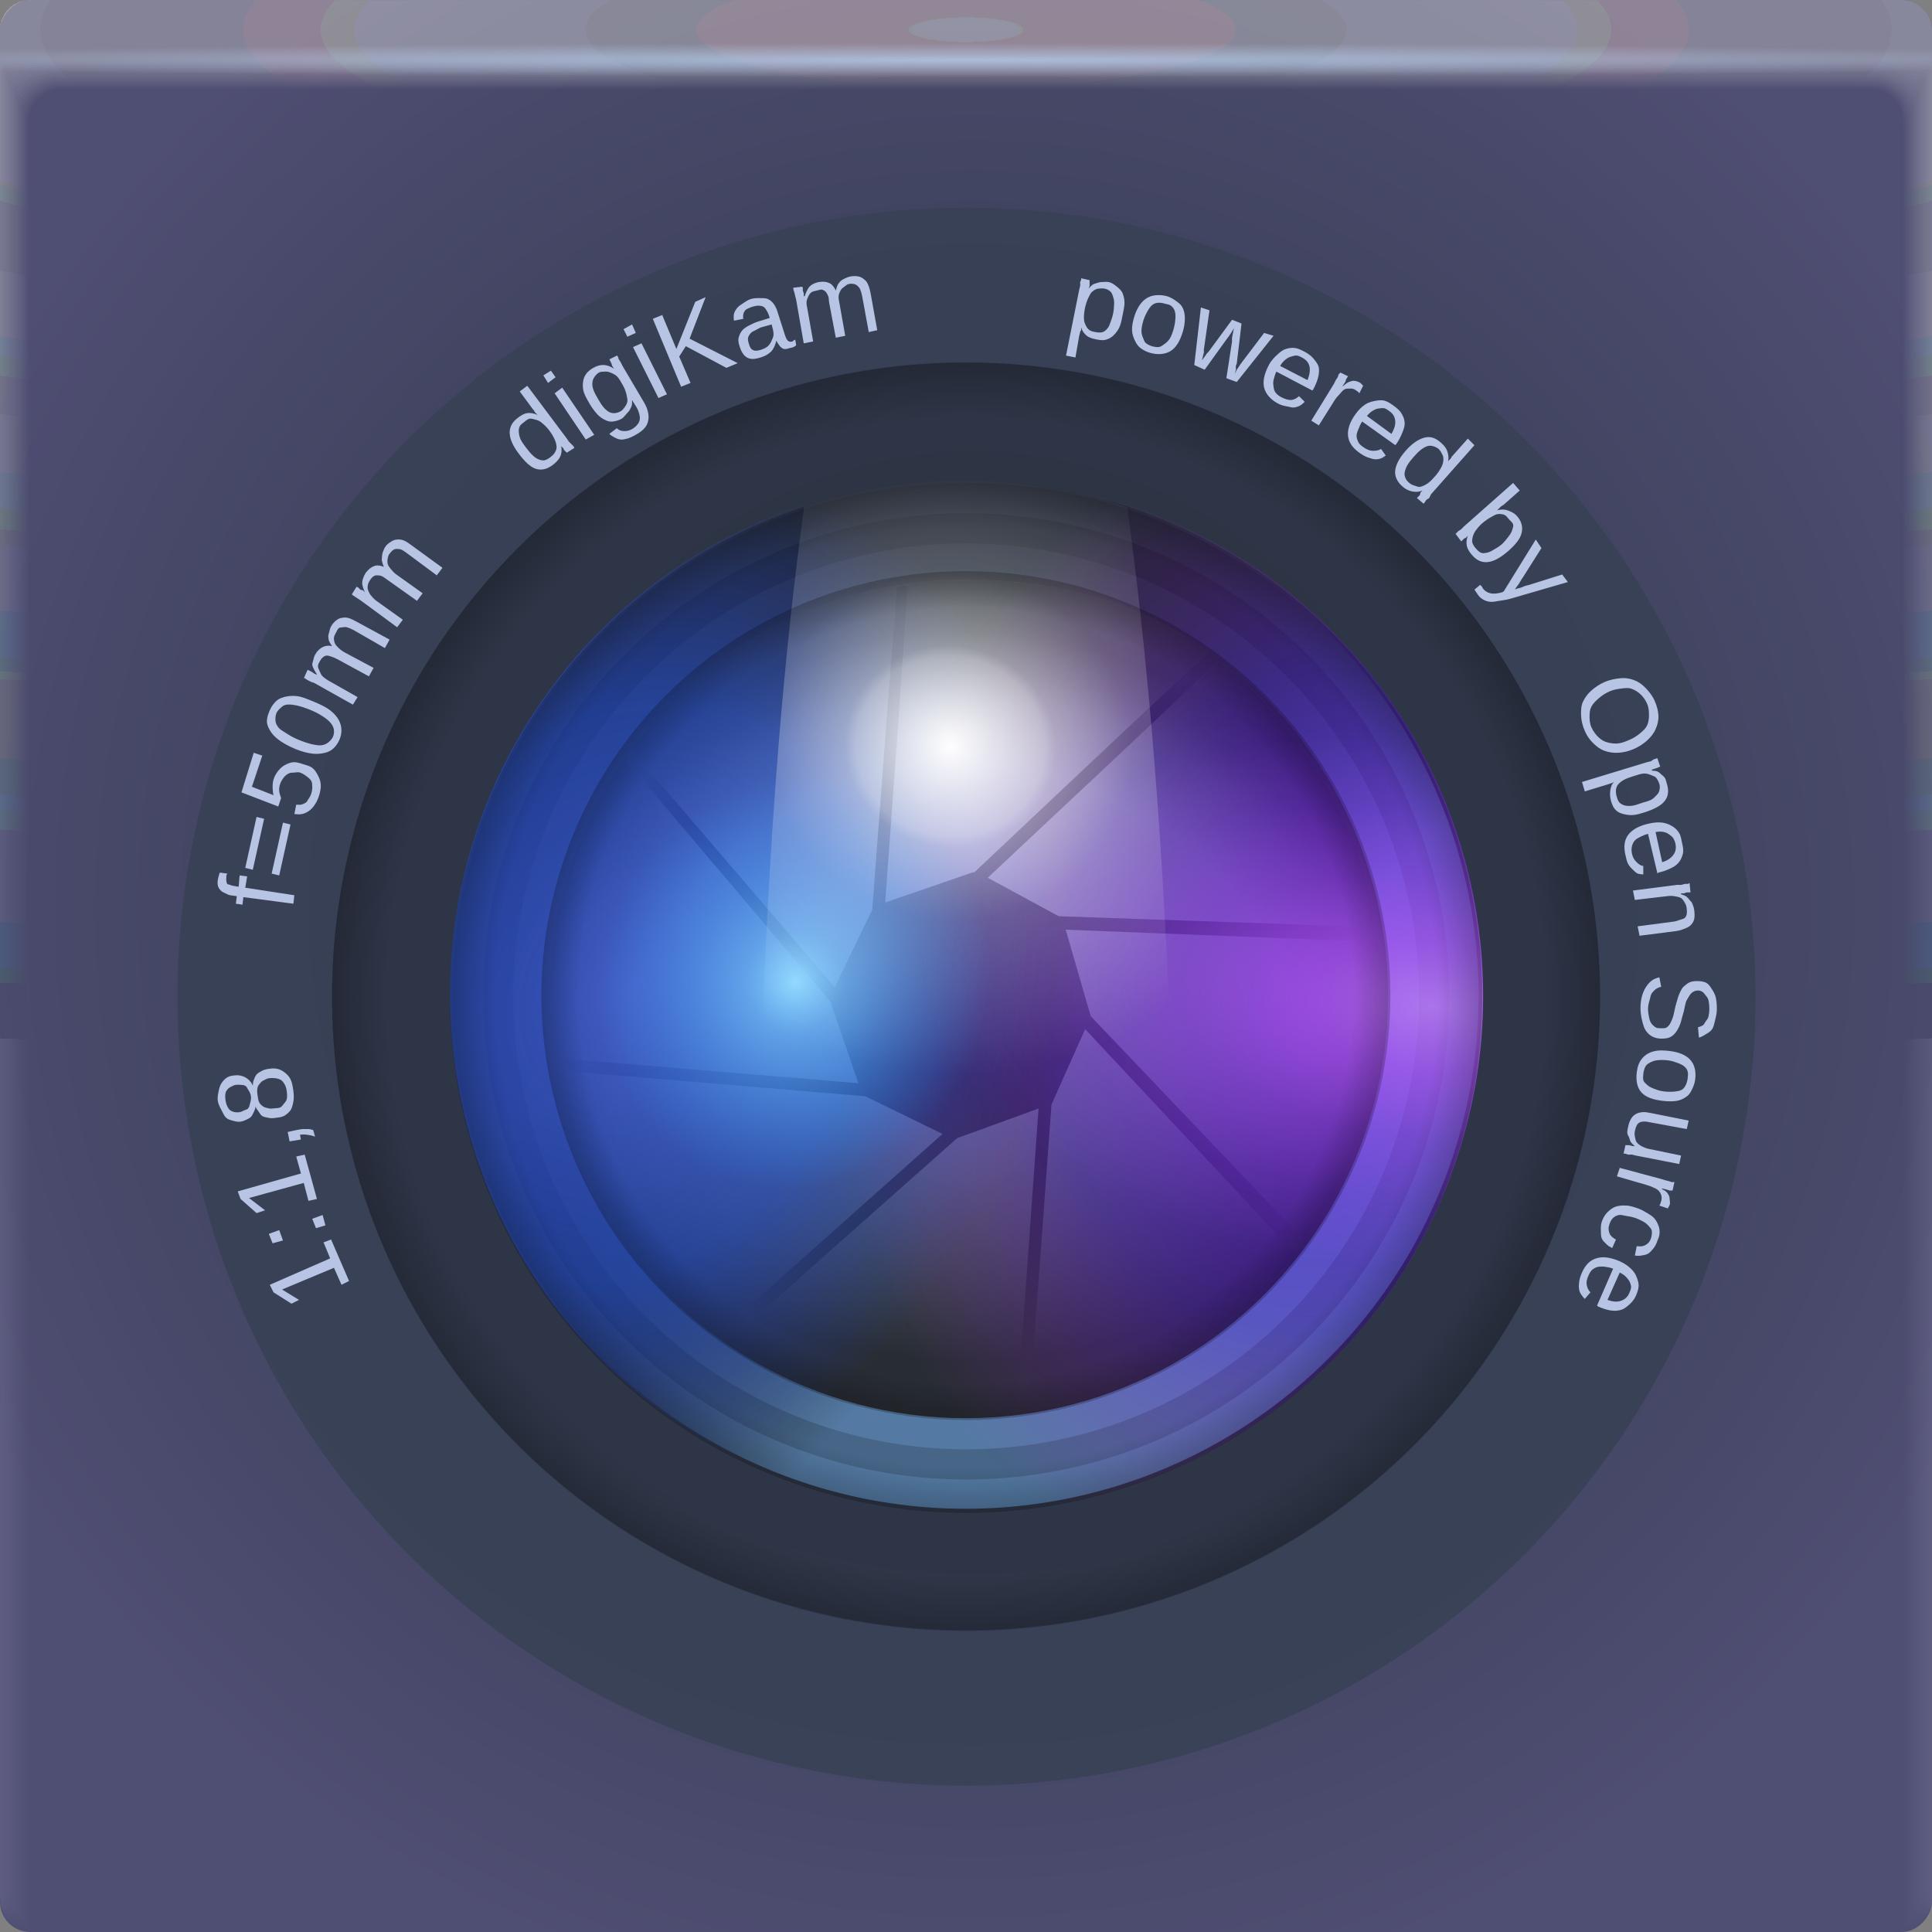 <?xml version="1.0" encoding="UTF-8"?>
<!-- Created with Inkscape (http://www.inkscape.org/) -->
<svg width="64" height="64" version="1.1" xmlns="http://www.w3.org/2000/svg" xmlns:cc="http://creativecommons.org/ns#" xmlns:dc="http://purl.org/dc/elements/1.1/" xmlns:rdf="http://www.w3.org/1999/02/22-rdf-syntax-ns#" xmlns:xlink="http://www.w3.org/1999/xlink">
	<rect width="100%" height="100%" fill="#808080" stroke="none"/>
	<defs>
		<linearGradient id="k" x1="24.556" x2="38.875" y1="29.125" y2="43.444" gradientUnits="userSpaceOnUse">
			<stop stop-color="#000000" stop-opacity=".136" offset="0"/>
			<stop stop-color="#547aa3" offset="1"/>
		</linearGradient>
		<radialGradient id="c" cx="365.48" cy="314.61" r="152.1" gradientTransform="matrix(.112 0 0 .112 -8.85 -6.164)" gradientUnits="userSpaceOnUse">
			<stop stop-color="#96a1ad" offset="0"/>
			<stop stop-color="#576370" offset=".58"/>
			<stop stop-color="#292e35" offset="1"/>
		</radialGradient>
		<radialGradient id="h" cx="365.48" cy="403.61" r="152.1" gradientTransform="matrix(.105 0 0 .105 -6.447 -4.458)" gradientUnits="userSpaceOnUse">
			<stop stop-color="#000000" stop-opacity="0" offset="0"/>
			<stop stop-color="#000000" stop-opacity=".028" offset=".725"/>
			<stop stop-color="#000000" stop-opacity=".247" offset=".863"/>
			<stop stop-color="#000000" stop-opacity=".403" offset=".931"/>
			<stop stop-color="#000000" stop-opacity=".507" offset="1"/>
		</radialGradient>
		<radialGradient id="g" cx="44.85" cy="53.138" r="24" gradientTransform="matrix(.889 -.729 .587 .716 -25.498 40.267)" gradientUnits="userSpaceOnUse">
			<stop stop-color="#720bff" stop-opacity=".608" offset="0"/>
			<stop stop-color="#610cff" stop-opacity=".321" offset=".559"/>
			<stop stop-color="#da20ff" stop-opacity="0" offset="1"/>
		</radialGradient>
		<radialGradient id="f" cx="58.122" cy="66.194" r="24" gradientTransform="matrix(.365 -.365 .698 .698 -18.065 24.177)" gradientUnits="userSpaceOnUse">
			<stop stop-color="#d994ff" stop-opacity=".642" offset="0"/>
			<stop stop-color="#cf71ff" stop-opacity=".493" offset=".25"/>
			<stop stop-color="#d273ff" stop-opacity=".244" offset=".5"/>
			<stop stop-color="#d575ff" stop-opacity=".089" offset=".75"/>
			<stop stop-color="#d977ff" stop-opacity="0" offset="1"/>
		</radialGradient>
		<radialGradient id="e" cx="27.632" cy="20.911" r="24" gradientTransform="matrix(1.024 0 0 .803 -.652 3.373)" gradientUnits="userSpaceOnUse">
			<stop stop-color="#4668ff" stop-opacity=".663" offset="0"/>
			<stop stop-color="#2259ff" stop-opacity=".465" offset=".559"/>
			<stop stop-color="#2247ff" stop-opacity="0" offset="1"/>
		</radialGradient>
		<radialGradient id="d" cx="36.395" cy="41.624" r="24" gradientTransform="matrix(.402 0 0 .378 16.143 11.596)" gradientUnits="userSpaceOnUse">
			<stop stop-color="#8ad7ff" offset="0"/>
			<stop stop-color="#72c7ff" stop-opacity=".63" offset=".25"/>
			<stop stop-color="#5bb8ff" stop-opacity=".412" offset=".5"/>
			<stop stop-color="#2c9aff" stop-opacity="0" offset="1"/>
		</radialGradient>
		<radialGradient id="a" cx="33" cy="35" r="24" gradientUnits="userSpaceOnUse">
			<stop stop-color="#000000" stop-opacity="0" offset="0"/>
			<stop stop-color="#000000" stop-opacity="0" offset=".913"/>
			<stop stop-color="#000000" stop-opacity=".223" offset="1"/>
		</radialGradient>
		<radialGradient id="i" cx="29.335" cy="28.666" r="10.172" gradientTransform="matrix(.34 -.196 .187 .324 55.847 28.537)" gradientUnits="userSpaceOnUse">
			<stop stop-color="#ffffff" stop-opacity=".994" offset="0"/>
			<stop stop-color="#ffffff" stop-opacity=".581" offset=".275"/>
			<stop stop-color="#ffffff" stop-opacity=".463" offset=".308"/>
			<stop stop-color="#ffffff" stop-opacity=".217" offset=".533"/>
			<stop stop-color="#ffffff" stop-opacity="0" offset="1"/>
		</radialGradient>
		<radialGradient id="b-05" cx="31.744" cy="30.855" r="32" gradientTransform="matrix(1.155 0 0 1.155 277.45 965.74)" gradientUnits="userSpaceOnUse">
			<stop stop-color="#2a3441" offset="0"/>
			<stop stop-color="#4f4e73" offset="1"/>
		</radialGradient>
		<radialGradient id="radialGradient2160632-5-6" cx="35.574" cy="1.019" r="32" gradientTransform="matrix(0,1.125,-5.175,0,37.271,-39.029)" gradientUnits="userSpaceOnUse" xlink:href="#a-40"/>
		<linearGradient id="a-40">
			<stop stop-color="#e4d7d7" stop-opacity=".04" offset="0"/>
			<stop stop-color="#8ec1b4" stop-opacity=".004" offset="1"/>
		</linearGradient>
		<radialGradient id="radialGradient2160634-2-4" cx="35.574" cy="1.036" r="32" gradientTransform="matrix(0,1.125,-5.175,0,37.363,-39.029)" gradientUnits="userSpaceOnUse" xlink:href="#a-40"/>
		<radialGradient id="radialGradient2160636-1-6" cx="35.574" cy="1.055" r="32" gradientTransform="matrix(0,1.125,-5.175,0,37.458,-39.029)" gradientUnits="userSpaceOnUse" xlink:href="#a-40"/>
		<radialGradient id="radialGradient2160638-7-2" cx="35.574" cy="1.071" r="32" gradientTransform="matrix(0,1.125,-5.175,0,37.544,-39.029)" gradientUnits="userSpaceOnUse" xlink:href="#a-40"/>
		<radialGradient id="radialGradient2160640-8-6" cx="35.574" cy="1.091" r="32" gradientTransform="matrix(0,1.125,-5.175,0,37.648,-39.029)" gradientUnits="userSpaceOnUse" xlink:href="#a-40"/>
		<radialGradient id="radialGradient2160642-5-7" cx="35.574" cy="1.113" r="32" gradientTransform="matrix(0,1.125,-5.175,0,37.758,-39.029)" gradientUnits="userSpaceOnUse" xlink:href="#a-40"/>
		<radialGradient id="radialGradient2160644-7-5" cx="35.574" cy="1.135" r="32" gradientTransform="matrix(0,1.125,-5.175,0,37.875,-39.029)" gradientUnits="userSpaceOnUse" xlink:href="#a-40"/>
		<radialGradient id="radialGradient2160646-4-6" cx="35.574" cy="1.159" r="32" gradientTransform="matrix(0,1.125,-5.175,0,38,-39.029)" gradientUnits="userSpaceOnUse" xlink:href="#a-40"/>
		<radialGradient id="radialGradient2160648-1-9" cx="35.574" cy="1.18" r="32" gradientTransform="matrix(0,1.125,-5.175,0,38.107,-39.029)" gradientUnits="userSpaceOnUse" xlink:href="#a-40"/>
		<radialGradient id="radialGradient2160650-8-8" cx="35.574" cy="1.208" r="32" gradientTransform="matrix(0,1.125,-5.175,0,38.252,-39.029)" gradientUnits="userSpaceOnUse" xlink:href="#a-40"/>
		<radialGradient id="radialGradient2160652-5-7" cx="35.574" cy="1.239" r="32" gradientTransform="matrix(0,1.125,-5.175,0,38.411,-39.029)" gradientUnits="userSpaceOnUse" xlink:href="#a-40"/>
		<radialGradient id="radialGradient2160654-9-2" cx="35.574" cy="1.273" r="32" gradientTransform="matrix(0,1.125,-5.175,0,38.587,-39.029)" gradientUnits="userSpaceOnUse" xlink:href="#a-40"/>
		<radialGradient id="radialGradient2160656-7-8" cx="35.574" cy="1.304" r="32" gradientTransform="matrix(0,1.125,-5.175,0,38.75,-39.029)" gradientUnits="userSpaceOnUse" xlink:href="#a-40"/>
		<radialGradient id="radialGradient2160658-5-2" cx="35.574" cy="1.346" r="32" gradientTransform="matrix(0,1.125,-5.175,0,38.966,-39.029)" gradientUnits="userSpaceOnUse" xlink:href="#a-40"/>
		<radialGradient id="radialGradient2160660-3-9" cx="35.574" cy="1.393" r="32" gradientTransform="matrix(0,1.125,-5.175,0,39.208,-39.029)" gradientUnits="userSpaceOnUse" xlink:href="#a-40"/>
		<radialGradient id="radialGradient2160662-8-9" cx="35.574" cy="1.439" r="32" gradientTransform="matrix(0,1.125,-5.175,0,39.446,-39.029)" gradientUnits="userSpaceOnUse" xlink:href="#a-40"/>
		<radialGradient id="radialGradient2160664-8-6" cx="36.463" cy="1.498" r="32" gradientTransform="matrix(0 .018 -1.276 0 33.91 1.341)" gradientUnits="userSpaceOnUse">
			<stop stop-color="#badcff" stop-opacity=".635" offset="0"/>
			<stop stop-color="#c0d6f6" stop-opacity="0" offset="1"/>
		</radialGradient>
	</defs>
	<g transform="translate(346.38 -971.27)">
		<rect transform="scale(-1,1)" x="282.38" y="971.27" width="64" height="64" rx="1" ry="1" fill="url(#b-05)" paint-order="fill markers stroke"/>
		<g transform="translate(-346.38 971.27)">
			<path d="m1 0c-0.554 0-1 0.446-1 1v62-0.224 0.224-61h1.752c19.15 2e-3 39.445 0 60.213 0h2.035v61-0.334 0.334-62a0.998 0.998 0 0 0-1-1z" fill="url(#radialGradient2160632-5-6)"/>
			<path d="m1 0a0.998 0.998 0 0 0-1 1.006v61.98-0.197c0-0.277 4e-3 -0.184 0.01 0.246 0.012 0.016 0.03-0.297 0.052-0.897v-60c0.072-9e-3 0.133-0.013 0.185-0.013 0.29-0.016 0.357-0.032 0.774-0.044 0.246-0.011 0.496-0.019 0.747-0.019 19.183 2e-3 39.392 0 60.2 0 0.346 0 0.689 0.012 1.023 0.03 0.268 0.01 0.389 0.02 0.52 0.033 0.106 0 0.22 0.01 0.427 0.028v59.744c0.027 0.754 0.05 1.148 0.059 1.123l3e-3 -0.334v0.286-61.762c0-0.143 0-0.22-2e-3 -0.224a0.996 0.996 0 0 0-1.012-0.986h-61.986" fill="url(#radialGradient2160634-2-4)"/>
			<path d="m1 0a0.998 0.998 0 0 0-1 1.006v61.966-0.169c0-0.245 8e-3 -0.145 0.021 0.266 0.022 0.034 0.06-0.247 0.104-0.807v-59.988a0.744 0.744 0 0 1 0.173-0.025c0.27-0.031 0.341-0.064 0.743-0.088 0.242-0.022 0.492-0.037 0.742-0.037 19.217 2e-3 39.34 0 60.187 0 0.347 0 0.69 0.024 1.013 0.06 0.256 0.02 0.372 0.042 0.494 0.065 0.1 0 0.206 0.02 0.398 0.057v59.731c0.055 0.703 0.102 1.052 0.119 1.003 4e-3 -0.154 6e-3 -0.265 6e-3 -0.333v0.237-61.748c0-0.139 0-0.215-3e-3 -0.224a0.994 0.994 0 0 0-0.807-0.952 1.025 1.025 0 0 0-0.217-0.02h-61.973" fill="url(#radialGradient2160636-1-6)"/>
			<path d="m1 0a0.998 0.998 0 0 0-1 1.005v61.953-0.14c0-0.213 0.012-0.107 0.031 0.287 0.034 0.05 0.091-0.198 0.156-0.718v-59.974a0.45 0.45 0 0 1 0.16-0.037c0.252-0.048 0.327-0.097 0.715-0.132 0.238-0.034 0.487-0.056 0.737-0.056 19.25 2e-3 39.286 0 60.173 0 0.348 0 0.688 0.036 1.001 0.09 0.244 0.029 0.356 0.062 0.47 0.098 0.091 0 0.19 0.03 0.37 0.085v59.718c0.082 0.653 0.151 0.957 0.176 0.884 7e-3 -0.152 0.01-0.262 0.01-0.333v0.188-61.734c0-0.135 0-0.21-4e-3 -0.224a0.992 0.992 0 0 0-0.819-0.94 1.041 1.041 0 0 0-0.217-0.018h-61.96" fill="url(#radialGradient2160638-7-2)"/>
			<path d="m1 0a0.998 0.998 0 0 0-1 1.005v61.939-0.113c0-0.18 0.015-0.068 0.042 0.308 0.045 0.067 0.121-0.149 0.208-0.629v-59.96a0.312 0.312 0 0 1 0.148-0.05c0.232-0.063 0.311-0.128 0.684-0.176 0.234-0.044 0.483-0.074 0.732-0.074 19.284 2e-3 39.234 0 60.16 0 0.35 0 0.689 0.048 0.991 0.12 0.232 0.039 0.34 0.083 0.444 0.13 0.085 0 0.176 0.04 0.341 0.114v59.704c0.11 0.603 0.203 0.862 0.236 0.764 0.01-0.148 0.014-0.259 0.014-0.333v0.14-61.721c0-0.13-2e-3 -0.206-6e-3 -0.224a0.991 0.991 0 0 0-0.83-0.927 1.066 1.066 0 0 0-0.22-0.017h-61.944" fill="url(#radialGradient2160640-8-6)"/>
			<path d="m1 0a0.998 0.998 0 0 0-1 1.004v61.926-0.084c0-0.148 0.02-0.029 0.052 0.328 0.056 0.084 0.152-0.099 0.26-0.539v-59.949c0.053-0.04 0.097-0.061 0.136-0.061 0.212-0.08 0.297-0.16 0.655-0.22 0.23-0.056 0.477-0.093 0.727-0.093 19.317 2e-3 39.18 0 60.147 0 0.35 0 0.688 0.06 0.98 0.151 0.22 0.047 0.322 0.102 0.418 0.162 0.078 0 0.162 0.049 0.313 0.142v59.69c0.137 0.553 0.253 0.767 0.295 0.645a4.73 4.73 0 0 0 0.017-0.332v0.09-61.705c0-0.126-2e-3 -0.202-7e-3 -0.224a0.99 0.99 0 0 0-0.843-0.914 1.099 1.099 0 0 0-0.218-0.017h-61.932" fill="url(#radialGradient2160642-5-7)"/>
			<path d="m1 0a0.998 0.998 0 0 0-1 1.004v61.912-0.056c0-0.117 0.023 0.01 0.063 0.349 0.067 0.1 0.182-0.05 0.312-0.45v-59.935c0.048-0.049 0.088-0.074 0.123-0.074 0.193-0.095 0.282-0.192 0.626-0.264 0.225-0.067 0.472-0.11 0.721-0.11h60.133c0.352 0 0.688 0.071 0.97 0.18a0.944 0.944 0 0 1 0.393 0.194c0.07 0 0.147 0.059 0.284 0.17v59.68c0.164 0.502 0.304 0.671 0.354 0.524 0.014-0.14 0.02-0.25 0.02-0.331v0.042-61.695c0-0.121-2e-3 -0.197-9e-3 -0.224a0.99 0.99 0 0 0-0.854-0.902 1.142 1.142 0 0 0-0.218-0.014h-61.918" fill="url(#radialGradient2160644-7-5)"/>
			<path d="m1 0a0.998 0.998 0 0 0-1 1.004v61.898-0.029c0-0.084 0.027 0.049 0.073 0.37 0.079 0.117 0.212 0 0.365-0.36v-59.923c0.043-0.057 0.079-0.086 0.11-0.086 0.174-0.112 0.267-0.225 0.596-0.309a2.19 2.19 0 0 1 0.717-0.129c19.385 2e-3 39.075 0 60.12 0 0.353 0 0.687 0.084 0.958 0.211 0.196 0.066 0.29 0.144 0.368 0.227 0.063 0 0.132 0.068 0.256 0.199v59.665c0.192 0.452 0.354 0.576 0.413 0.404a3.11 3.11 0 0 0 0.024-0.33v-61.687c0-0.117-4e-3 -0.193-0.01-0.224a0.99 0.99 0 0 0-0.868-0.89 1.198 1.198 0 0 0-0.217-0.011h-61.905" fill="url(#radialGradient2160646-4-6)"/>
			<path d="m1 0a0.998 0.998 0 0 0-1 1.003v61.885c0-0.052 0.03 0.087 0.084 0.39 0.09 0.135 0.242 0.05 0.416-0.27v-59.911c0.038-0.063 0.07-0.097 0.099-0.097 0.154-0.127 0.251-0.257 0.566-0.352 0.217-0.089 0.463-0.148 0.711-0.148 19.418 2e-3 39.022 0 60.107 0 0.355 0 0.687 0.096 0.947 0.242a0.723 0.723 0 0 1 0.343 0.258c0.056 0 0.118 0.079 0.227 0.227v59.651c0.22 0.402 0.406 0.482 0.473 0.285 0.018-0.132 0.027-0.243 0.027-0.33v-61.721c0-0.113-4e-3 -0.188-0.012-0.224a0.99 0.99 0 0 0-0.879-0.877 1.273 1.273 0 0 0-0.218-0.011h-61.89" fill="url(#radialGradient2160648-1-9)"/>
			<path d="m1 0a0.998 0.998 0 0 0-1 1.003v61.899c0-0.02 0.035 0.126 0.094 0.41 0.101 0.152 0.273 0.1 0.468-0.18v-59.897c0.034-0.073 0.062-0.11 0.087-0.11 0.135-0.143 0.236-0.29 0.536-0.397 0.213-0.1 0.459-0.166 0.707-0.166 19.452 2e-3 38.969 0 60.093 0 0.356 0 0.687 0.108 0.936 0.272a0.678 0.678 0 0 1 0.317 0.29c0.05 0 0.103 0.089 0.2 0.256v59.64c0.246 0.352 0.455 0.386 0.531 0.165 0.02-0.128 0.03-0.239 0.03-0.33v-61.755c0-0.108-4e-3 -0.184-0.013-0.224a0.99 0.99 0 0 0-0.891-0.864 1.376 1.376 0 0 0-0.218-0.01h-61.877" fill="url(#radialGradient2160650-8-8)"/>
			<path d="m1 0a0.998 0.998 0 0 0-1 1.002v61.913c0 0.013 0.039 0.165 0.105 0.432 0.112 0.168 0.303 0.148 0.52-0.092v-59.882c0.029-0.081 0.053-0.123 0.074-0.123 0.116-0.159 0.222-0.321 0.507-0.44 0.209-0.111 0.454-0.185 0.701-0.185 19.486 2e-3 38.916 0 60.08 0 0.357 0 0.687 0.12 0.925 0.302a0.66 0.66 0 0 1 0.292 0.323c0.043 0 0.089 0.098 0.171 0.284v59.626c0.275 0.302 0.507 0.29 0.591 0.046 0.022-0.125 0.034-0.236 0.034-0.33v-61.791c0-0.104-5e-3 -0.18-0.016-0.224a0.99 0.99 0 0 0-0.903-0.852 1.514 1.514 0 0 0-0.218-8e-3h-61.863" fill="url(#radialGradient2160652-5-7)"/>
			<path d="m1 0a0.998 0.998 0 0 0-1 1.002v61.928c0 0.045 0.042 0.203 0.115 0.453 0.123 0.184 0.333 0.197 0.572-3e-3v-59.87c0.024-0.089 0.045-0.135 0.062-0.135 0.097-0.174 0.207-0.353 0.478-0.484 0.204-0.122 0.448-0.203 0.696-0.203 19.519 2e-3 38.863 0 60.067 0a1.4 1.4 0 0 1 0.914 0.332c0.15 0.103 0.224 0.225 0.267 0.355 0.035 0 0.073 0.108 0.142 0.313v59.612c0.302 0.251 0.557 0.196 0.65-0.074a1.7 1.7 0 0 0 0.037-0.33v-61.825c0-0.1-6e-3 -0.175-0.017-0.224a0.99 0.99 0 0 0-0.915-0.84 1.712 1.712 0 0 0-0.218-7e-3h-61.85" fill="url(#radialGradient2160654-9-2)"/>
			<path d="m1 0a0.998 0.998 0 0 0-1 1.002v61.942c0 0.077 0.046 0.242 0.126 0.473 0.134 0.201 0.363 0.246 0.624 0.086v-59.856c0.02-0.097 0.035-0.147 0.05-0.147a0.981 0.981 0 0 1 0.447-0.529c0.2-0.133 0.444-0.221 0.691-0.221 19.553 2e-3 38.811 0 60.053 0 0.36 0 0.686 0.144 0.903 0.362a0.688 0.688 0 0 1 0.242 0.388c0.028 0 0.059 0.118 0.114 0.341v59.598c0.33 0.2 0.608 0.1 0.709-0.194 0.026-0.117 0.04-0.228 0.04-0.329v-61.86c0-0.095-6e-3 -0.17-0.018-0.224a0.991 0.991 0 0 0-0.927-0.827 2.015 2.015 0 0 0-0.218-5e-3h-61.836" fill="url(#radialGradient2160656-7-8)"/>
			<path d="m1 0a0.998 0.998 0 0 0-1 1.001v61.956c0 0.11 0.05 0.281 0.136 0.494 0.146 0.218 0.394 0.296 0.677 0.176v-59.843c0.014-0.105 0.026-0.16 0.036-0.16a0.967 0.967 0 0 1 0.419-0.572c0.196-0.144 0.439-0.24 0.686-0.24 19.586 2e-3 38.758 0 60.04 0 0.36 0 0.685 0.156 0.892 0.392a0.73 0.73 0 0 1 0.216 0.42c0.021 0 0.044 0.128 0.086 0.37v59.585c0.356 0.15 0.658 5e-3 0.768-0.314 0.029-0.114 0.044-0.224 0.044-0.328v-61.895c0-0.09-7e-3 -0.166-0.02-0.224a0.992 0.992 0 0 0-0.94-0.814 2.524 2.524 0 0 0-0.217-5e-3h-61.823" fill="url(#radialGradient2160658-5-2)"/>
			<path d="m1 0a0.998 0.998 0 0 0-1 1v61.972c0 0.142 0.054 0.32 0.147 0.515a0.643 0.643 0 0 0 0.728 0.265v-59.83c0.01-0.114 0.018-0.172 0.025-0.172a0.97 0.97 0 0 1 0.389-0.617c0.192-0.155 0.434-0.258 0.68-0.258 19.62 2e-3 38.705 0 60.027 0 0.362 0 0.686 0.168 0.882 0.422a0.794 0.794 0 0 1 0.19 0.453c0.015 0 0.03 0.137 0.057 0.398v59.572c0.385 0.1 0.71-0.09 0.828-0.434 0.03-0.11 0.047-0.22 0.047-0.328v-61.93c0-0.086-7e-3 -0.161-0.021-0.224a0.994 0.994 0 0 0-0.951-0.802 3.563 3.563 0 0 0-0.219-2e-3h-61.809" fill="url(#radialGradient2160660-3-9)"/>
			<path d="m1 0a0.998 0.998 0 0 0-1 1v61.986c0 0.174 0.058 0.358 0.157 0.535a0.802 0.802 0 0 0 0.78 0.355v-59.816c5e-3 -0.122 0.01-0.185 0.013-0.185a0.987 0.987 0 0 1 0.36-0.66c0.187-0.166 0.429-0.277 0.675-0.277 19.653 2e-3 38.652 0 60.013 0 0.363 0 0.685 0.18 0.87 0.452a0.876 0.876 0 0 1 0.166 0.485c7e-3 0 0.015 0.147 0.028 0.427v59.558c0.412 0.05 0.76-0.186 0.887-0.553a1.1 1.1 0 0 0 0.05-0.328v-61.965a0.996 0.996 0 0 0-0.985-1.014 6.67 6.67 0 0 0-0.219 0h-61.795" fill="url(#radialGradient2160662-8-9)"/>
			<path d="m1 0a0.998 0.998 0 0 0-1 1v2h64v-1.998a0.998 0.998 0 0 0-1-1h-62z" fill="url(#radialGradient2160664-8-6)"/>
		</g>
	</g>
	<g transform="translate(5e-8 -1)">
		<g fill-rule="evenodd">
			<circle transform="matrix(1.089 0 0 1.089 -3.922 -4.099)" cx="33" cy="35" r="24" color="#000000" fill="#364053" fill-opacity=".785"/>
			<circle transform="matrix(.875 0 0 .875 3.125 3.375)" cx="33" cy="35" r="24" color="#000000" fill="#000000" fill-opacity=".167"/>
			<circle transform="matrix(.708 0 0 .708 8.625 9.208)" cx="33" cy="35" r="24" color="#000000" fill="url(#k)"/>
		</g>
		<circle transform="matrix(.646 0 0 .646 10.687 11.396)" cx="33" cy="35" r="24" color="#000000" fill="none" stroke="#000000" stroke-opacity=".174" stroke-width="1.548"/>
		<circle transform="matrix(.583 0 0 .583 12.75 13.583)" cx="33" cy="35" r="24" color="#000000" fill="#292e35" fill-rule="evenodd"/>
		<path d="m28.188 10.156c-0.073 0.013-0.134 0.035-0.188 0.062-0.054 0.026-0.116 0.055-0.156 0.094-0.04 0.038-0.068 0.076-0.094 0.125-0.026 0.049-0.045 0.129-0.062 0.188-0.055-0.115-0.126-0.21-0.219-0.25-0.091-0.041-0.204-0.057-0.344-0.031-0.073 0.013-0.135 0.035-0.188 0.062-0.052 0.026-0.087 0.055-0.125 0.094-0.037 0.037-0.07 0.107-0.094 0.156-0.024 0.049-0.045 0.098-0.062 0.156h-0.031c-0.004-0.023 0.007-0.061 0-0.094-0.007-0.034-0.023-0.062-0.031-0.094-0.007-0.033 0.006-0.069 0-0.094s-0.029-0.026-0.031-0.031l-0.281 0.031c0.003 0.008-0.006 0.036 0 0.062s0.023 0.056 0.031 0.094c0.008 0.037 0.023 0.082 0.031 0.125 9e-3 0.042 0.024 0.087 0.031 0.125l0.25 1.438 0.312-0.062-0.188-1.062c-0.017-0.092-0.037-0.176-0.031-0.25 0.007-0.075 0.035-0.133 0.062-0.188 0.028-0.056 0.046-0.09 0.094-0.125 0.048-0.036 0.123-0.051 0.188-0.062 0.063-0.012 0.11-0.039 0.156-0.031 0.046 0.007 0.092 0.03 0.125 0.062 0.034 0.031 0.071 0.098 0.094 0.156s0.015 0.129 0.031 0.219l0.219 1.156 0.312-0.062-0.188-1.062c-0.018-0.094-0.037-0.175-0.031-0.25 0.007-0.075 0.035-0.133 0.062-0.188 0.029-0.054 0.077-0.092 0.125-0.125 0.048-0.035 0.091-0.082 0.156-0.094 0.063-0.012 0.11-0.008 0.156 0 0.046 0.007 0.092 0.03 0.125 0.062 0.034 0.031 0.071 0.067 0.094 0.125s0.046 0.129 0.062 0.219l0.219 1.188 0.281-0.062-0.219-1.219c-0.021-0.113-0.058-0.235-0.094-0.312-0.036-0.079-0.072-0.112-0.125-0.156-0.053-0.044-0.115-0.081-0.188-0.094-0.072-0.013-0.157-0.017-0.25 0zm7.625 0.062c-8e-4 0.01 0.004 0.039 0 0.062s-0.026 0.028-0.031 0.062c-0.005 0.033 8e-3 0.084 0 0.125-0.007 0.041-0.023 0.081-0.031 0.125l-0.438 2.188 0.312 0.062 0.125-0.719c0.006-0.033 0.026-0.092 0.031-0.125 0.007-0.034 0.027-0.035 0.031-0.062 0.005-0.027-0.002-0.075 0-0.094 0.032 0.111 0.104 0.217 0.188 0.281 0.089 0.069 0.212 0.1 0.344 0.125 0.127 0.025 0.217 0.031 0.312 0 0.097-0.032 0.181-0.082 0.25-0.156 0.07-0.074 0.142-0.168 0.188-0.281 0.046-0.113 0.067-0.236 0.094-0.375 0.028-0.141 0.063-0.287 0.062-0.406 0-0.121-0.025-0.221-0.062-0.312-0.036-0.093-0.109-0.157-0.188-0.219-0.078-0.062-0.154-0.132-0.281-0.156-0.072-0.014-0.158-0.001-0.219 0-0.059 3.3e-4 -0.104 0.013-0.156 0.031-0.052 0.017-0.112 0.028-0.156 0.062-0.044 0.034-0.085 0.072-0.125 0.125 0.006-0.029 0.027-0.061 0.031-0.094 0.005-0.033-0.003-0.065 0-0.094 0.005-0.03-0.002-0.042 0-0.062 0.003-0.021 5.34e-4 -0.028 0-0.031zm0.562 0.344c0.064-0.008 0.15-0.013 0.219 0 0.084 0.016 0.138 0.051 0.188 0.094s0.073 0.12 0.094 0.188c0.022 0.068 0.035 0.128 0.031 0.219s-0.009 0.2-0.031 0.312c-0.023 0.115-0.062 0.225-0.094 0.312-0.031 0.087-0.047 0.132-0.094 0.188-0.045 0.056-0.093 0.103-0.156 0.125-0.062 0.022-0.165 0.016-0.25 0-0.08-0.015-0.131-0.027-0.188-0.062-0.057-0.037-0.094-0.093-0.125-0.156-0.03-0.063-0.058-0.125-0.062-0.219-0.004-0.095 0.006-0.214 0.031-0.344 0.03-0.152 0.08-0.285 0.125-0.375 0.045-0.091 0.07-0.142 0.125-0.188 0.056-0.045 0.123-0.086 0.188-0.094zm1.906 0.219c-0.337 0.029-0.584 0.285-0.719 0.75-0.046 0.158-0.064 0.279-0.062 0.406 0.003 0.127 0.048 0.247 0.094 0.344 0.047 0.097 0.099 0.184 0.188 0.25s0.187 0.12 0.312 0.156c0.265 0.076 0.504 0.052 0.688-0.062 0.184-0.114 0.315-0.342 0.406-0.656 0.045-0.155 0.06-0.281 0.062-0.406s-0.019-0.248-0.062-0.344c-0.042-0.096-0.096-0.151-0.188-0.219-0.09-0.068-0.203-0.147-0.344-0.188-0.135-0.039-0.263-0.041-0.375-0.031zm-14.906 0.062-0.344 0.156-0.625 1.562-0.469-1.125-0.312 0.125 0.938 2.25 0.312-0.125-0.375-0.875 0.219-0.344 1.344 0.719 0.375-0.156-1.594-0.812zm1.812 0.031c-0.093-2.35e-4 -0.199-0.003-0.312 0.031-0.122 0.037-0.202 0.106-0.281 0.156-0.078 0.049-0.143 0.096-0.188 0.156-0.043 0.06-0.081 0.119-0.094 0.188-0.013 0.068-0.01 0.145 0 0.219l0.312-0.062c-0.011-0.058-0.01-0.114 0-0.156 0.01-0.044 0.035-0.094 0.062-0.125 0.028-0.032 0.05-0.041 0.094-0.062 0.044-0.023 0.099-0.045 0.156-0.062 0.065-0.02 0.135-0.032 0.188-0.031 0.053-3.8e-4 0.114 9e-3 0.156 0.031 0.042 0.022 0.062 0.047 0.094 0.094 0.031 0.047 0.071 0.114 0.094 0.188l0.031 0.094-0.406 0.125c-0.096 0.031-0.193 0.08-0.281 0.125s-0.159 0.091-0.219 0.156c-0.059 0.065-0.103 0.16-0.125 0.25-0.021 0.088-0.005 0.163 0.031 0.281 0.05 0.165 0.13 0.308 0.25 0.375s0.257 0.054 0.438 0c0.084-0.025 0.16-0.057 0.219-0.094 0.06-0.037 0.115-0.078 0.156-0.125 0.041-0.048 0.07-0.099 0.094-0.156 0.025-0.058 0.048-0.121 0.062-0.188 0.021 0.058 0.067 0.115 0.094 0.156 0.027 0.04 0.059 0.071 0.094 0.094 0.035 0.022 0.049 0.028 0.094 0.031 0.045 2e-3 0.1-0.014 0.156-0.031 0.042-0.013 0.09-0.016 0.125-0.031 0.036-0.016 0.059-0.042 0.094-0.062l-0.031-0.188c-0.015 8e-3 -0.047 0.024-0.062 0.031s-0.015 0.026-0.031 0.031c-0.065 0.02-0.12 0.006-0.156-0.031-0.037-0.038-0.067-0.099-0.094-0.188l-0.25-0.781c-0.06-0.195-0.167-0.338-0.312-0.406-0.073-0.035-0.157-0.031-0.25-0.031zm13.188 0.156c0.069-0.005 0.142 0.009 0.219 0.031 0.076 0.022 0.134 0.023 0.188 0.062 0.054 0.038 0.099 0.09 0.125 0.156 0.027 0.066 0.036 0.153 0.031 0.25-4e-3 0.097-0.022 0.236-0.062 0.375s-0.075 0.227-0.125 0.312c-0.05 0.085-0.128 0.146-0.188 0.188-0.059 0.042-0.119 0.089-0.188 0.094-0.068 0.003-0.142-0.009-0.219-0.031-0.069-0.02-0.135-0.055-0.188-0.094-0.052-0.039-0.066-0.09-0.094-0.156-0.027-0.066-0.064-0.152-0.062-0.25 2e-3 -0.099 0.022-0.204 0.062-0.344 0.039-0.136 0.108-0.259 0.156-0.344 0.05-0.084 0.097-0.146 0.156-0.188 0.059-0.043 0.12-0.058 0.188-0.062zm1.406 0.156-0.219 1.906 0.344 0.156 0.719-1c0.022-0.03 0.066-0.085 0.094-0.125 0.028-0.04 0.038-0.057 0.062-0.094 0.03-0.043 0.065-0.112 0.094-0.156-0.011 0.054-0.023 0.105-0.031 0.156-0.008 0.044-0.023 0.11-0.031 0.156-0.007 0.047 3e-3 0.093 0 0.125l-0.188 1.219 0.344 0.125 1.219-1.531-0.312-0.094-0.781 1.031c-0.019 0.025-0.039 0.061-0.062 0.094-0.022 0.032-0.042 0.064-0.062 0.094-0.024 0.035-0.038 0.088-0.062 0.125 0.006-0.041 0.025-0.085 0.031-0.125 5e-3 -0.034-0.006-0.086 0-0.125 0.006-0.039 0.028-0.063 0.031-0.094l0.156-1.312-0.312-0.125-0.781 1.062c-0.015 0.02-0.04 0.032-0.062 0.062-0.022 0.031-0.041 0.064-0.062 0.094-0.025 0.035-0.069 0.088-0.094 0.125 0.008-0.045 0.023-0.082 0.031-0.125 0.006-0.037 0.025-0.087 0.031-0.125 0.007-0.039-0.002-0.066 0-0.094l0.188-1.312zm-18.844 0.562-0.281 0.156 0.125 0.25 0.281-0.125zm4.625 0 0.031 0.125c0.018 0.058 0.035 0.148 0.031 0.219s-0.031 0.119-0.062 0.188c-0.03 0.068-0.064 0.131-0.125 0.188-0.061 0.056-0.155 0.096-0.25 0.125-0.098 0.029-0.181 0.037-0.25 0-0.068-0.037-0.095-0.091-0.125-0.188-0.025-0.08-0.045-0.161-0.031-0.219 0.015-0.059 0.052-0.114 0.094-0.156s0.094-0.065 0.156-0.094c0.064-0.03 0.115-0.071 0.188-0.094zm-4.312 0.625-0.281 0.125 0.844 1.688 0.281-0.125zm21.656 0.156c-0.106-0.017-0.209-8.9e-4 -0.312 0.031-0.103 0.032-0.185 0.1-0.281 0.188-0.095 0.087-0.2 0.189-0.281 0.344-0.151 0.288-0.208 0.538-0.156 0.75 0.053 0.213 0.222 0.403 0.469 0.531 0.111 0.058 0.222 0.077 0.312 0.094 0.092 0.017 0.147 0.041 0.219 0.031 0.072-0.011 0.133-0.033 0.188-0.062 0.057-0.03 0.115-0.088 0.156-0.125l-0.188-0.188c-0.064 0.06-0.152 0.115-0.25 0.125-0.097 0.011-0.224-0.031-0.344-0.094-0.082-0.043-0.144-0.097-0.188-0.156-0.043-0.06-0.052-0.116-0.062-0.188-0.009-0.072-0.02-0.137 0-0.219 0.021-0.082 0.048-0.195 0.094-0.281l1.188 0.625 0.031-0.031c0.065-0.124 0.125-0.255 0.156-0.375 0.033-0.119 0.047-0.235 0.031-0.344-0.015-0.109-0.085-0.187-0.156-0.281-0.07-0.093-0.173-0.178-0.312-0.25-0.103-0.053-0.206-0.109-0.312-0.125zm-22.469 0.25-0.25 0.125c-2.7e-4 0.004 0.022 0.041 0.031 0.062 0.01 0.021 0.017 0.033 0.031 0.062 0.015 0.028 0.015 0.062 0.031 0.094 0.017 0.031 0.048 0.069 0.062 0.094-0.102-0.07-0.228-0.122-0.344-0.125-0.115-0.005-0.228 0.028-0.344 0.094-0.112 0.064-0.194 0.135-0.25 0.219-0.055 0.082-0.087 0.18-0.094 0.281-0.007 0.099-0.007 0.196 0.031 0.312 0.039 0.116 0.112 0.245 0.188 0.375 0.078 0.135 0.169 0.253 0.25 0.344 0.081 0.089 0.164 0.145 0.25 0.188 0.087 0.042 0.156 0.07 0.25 0.062 0.094-0.009 0.209-0.035 0.312-0.094 0.072-0.041 0.11-0.107 0.156-0.156 0.046-0.05 0.1-0.103 0.125-0.156 0.026-0.054 0.055-0.103 0.062-0.156 0.008-0.055 0.004-0.104 0-0.156l0.156 0.25c0.05 0.086 0.078 0.179 0.094 0.25 0.016 0.071 0.014 0.131 0 0.188-0.013 0.058-0.053 0.111-0.094 0.156-0.04 0.046-0.095 0.09-0.156 0.125-0.1 0.057-0.195 0.068-0.281 0.062-0.084-0.005-0.157-0.029-0.219-0.094l-0.25 0.188c0.049 0.052 0.127 0.094 0.188 0.125 0.06 0.031 0.116 0.057 0.188 0.062 0.072 0.007 0.135-0.009 0.219-0.031 0.083-0.022 0.188-0.072 0.281-0.125 0.231-0.132 0.361-0.259 0.406-0.438 0.047-0.178 0.006-0.399-0.125-0.625l-0.719-1.219-0.062-0.125c-0.02-0.037-0.046-0.063-0.062-0.094s-0.02-0.072-0.031-0.094c-0.012-0.023-0.027-0.022-0.031-0.031zm22.531 0c0.059 0.011 0.11 0.039 0.156 0.062 0.139 0.072 0.218 0.162 0.25 0.281 0.032 0.118 0.014 0.286-0.062 0.469l-0.906-0.469c0.057-0.098 0.124-0.17 0.188-0.219 0.064-0.05 0.125-0.078 0.188-0.094 0.063-0.015 0.13-0.043 0.188-0.031zm-24.719 0.5-0.25 0.156 0.156 0.25 0.25-0.188zm1.781 0.031c0.066-0.006 0.118 0.003 0.188 0.031 0.07 0.028 0.148 0.058 0.219 0.125 0.071 0.065 0.122 0.169 0.188 0.281 0.065 0.112 0.104 0.219 0.125 0.312 0.021 0.093 0.044 0.177 0.031 0.25s-0.055 0.135-0.094 0.188c-0.038 0.052-0.071 0.094-0.125 0.125-0.068 0.039-0.126 0.055-0.188 0.062s-0.127-7.2e-4 -0.188-0.031-0.126-0.087-0.188-0.156c-0.061-0.071-0.12-0.165-0.188-0.281-0.065-0.112-0.125-0.224-0.156-0.312-0.031-0.09-0.034-0.15-0.031-0.219 0.003-0.071 0.027-0.135 0.062-0.188 0.036-0.053 0.087-0.117 0.156-0.156 0.054-0.031 0.122-0.026 0.188-0.031zm24.375 0.031c-0.013 0.023-0.046 0.033-0.062 0.062-0.017 0.029-0.012 0.061-0.031 0.094s-0.041 0.058-0.062 0.094c-0.02 0.035-0.042 0.092-0.062 0.125l-0.75 1.219 0.25 0.156 0.531-0.844c0.049-0.079 0.102-0.129 0.156-0.188 0.055-0.06 0.1-0.125 0.156-0.156 0.058-0.032 0.097-0.03 0.156-0.031 0.06-8.9e-4 0.126-0.006 0.188 0.031 0.03 0.018 0.072 0.045 0.094 0.062 0.022 0.016 0.048 0.047 0.062 0.062l0.125-0.25c-9e-3 -0.01-0.013-0.016-0.031-0.031-0.017-0.016-0.041-0.049-0.062-0.062-0.056-0.034-0.108-0.053-0.156-0.062-0.048-0.01-0.078-0.012-0.125 0-0.046 0.011-0.107 0.031-0.156 0.062-0.048 0.031-0.1 0.076-0.156 0.125 0.012-0.02 0.015-0.034 0.031-0.062 0.018-0.028 0.046-0.062 0.062-0.094 0.018-0.031 0.016-0.064 0.031-0.094 0.017-0.03 0.05-0.071 0.062-0.094zm-26.938 0.438-0.25 0.188 0.438 0.594 0.031 0.031 0.031 0.062c0.017 0.02 0.047 0.042 0.062 0.062 0.016 0.019 0.024 0.022 0.031 0.031-0.115-0.055-0.236-0.078-0.344-0.062-0.107 0.015-0.199 0.071-0.312 0.156-0.368 0.275-0.363 0.667 0.031 1.188 0.195 0.257 0.377 0.44 0.562 0.5 0.186 0.06 0.373 0.017 0.562-0.125 0.113-0.084 0.205-0.183 0.25-0.281 0.045-0.099 0.057-0.214 0.031-0.344 0.018 0.024 0.043 0.038 0.062 0.062 0.019 0.023 0.014 0.041 0.031 0.062 0.019 0.021 0.048 0.046 0.062 0.062 0.014 0.015 0.022 0.023 0.031 0.031l0.25-0.156c-0.007-0.008-0.016-0.044-0.031-0.062-0.016-0.02-0.041-0.036-0.062-0.062s-0.068-0.061-0.094-0.094l-0.062-0.094zm1.156 0.062-0.25 0.188 1.031 1.531 0.281-0.156zm26.938 0.438c-0.107 0.017-0.236 0.051-0.344 0.125-0.107 0.073-0.21 0.17-0.312 0.312-0.191 0.264-0.271 0.501-0.25 0.719 0.022 0.218 0.149 0.401 0.375 0.562 0.102 0.072 0.194 0.127 0.281 0.156 0.089 0.029 0.178 0.062 0.25 0.062 0.073-3.7e-4 0.129-0.009 0.188-0.031 0.06-0.022 0.11-0.063 0.156-0.094l-0.156-0.219c-0.072 0.051-0.183 0.066-0.281 0.062-0.098-3e-3 -0.202-0.046-0.312-0.125-0.075-0.054-0.122-0.092-0.156-0.156-0.034-0.065-0.062-0.146-0.062-0.219 0.001-0.073 0.031-0.14 0.062-0.219 0.033-0.079 0.068-0.171 0.125-0.25l1.094 0.781 0.031-0.031c0.082-0.114 0.139-0.229 0.188-0.344 0.049-0.114 0.094-0.234 0.094-0.344 9.2e-4 -0.11-0.037-0.21-0.094-0.312-0.056-0.102-0.153-0.19-0.281-0.281-0.094-0.067-0.178-0.125-0.281-0.156-0.102-0.032-0.206-0.017-0.312 0zm0.125 0.25c0.065-0.006 0.132-0.02 0.188 0 0.057 0.02 0.114 0.064 0.156 0.094 0.127 0.091 0.173 0.19 0.188 0.312 0.015 0.121-0.024 0.268-0.125 0.438l-0.812-0.594c0.07-0.089 0.149-0.148 0.219-0.188 0.071-0.04 0.123-0.056 0.188-0.062zm-28.156 0.344c0.065-0.018 0.15 0.012 0.219 0.031 0.068 0.019 0.114 0.033 0.188 0.094 0.073 0.059 0.17 0.144 0.25 0.25 0.084 0.11 0.147 0.223 0.188 0.312s0.06 0.177 0.062 0.25c0.002 0.072-0.028 0.128-0.062 0.188-0.034 0.059-0.091 0.107-0.156 0.156-0.064 0.048-0.126 0.083-0.188 0.094s-0.123-0.006-0.188-0.031c-0.065-0.026-0.119-0.061-0.188-0.125s-0.141-0.147-0.219-0.25c-0.081-0.107-0.145-0.196-0.188-0.281-0.042-0.086-0.057-0.181-0.062-0.25s0.003-0.133 0.031-0.188c0.028-0.054 0.064-0.079 0.125-0.125 0.065-0.048 0.123-0.109 0.188-0.125zm29.656 0.625c-0.194 0.049-0.411 0.191-0.625 0.438-0.212 0.244-0.324 0.464-0.344 0.656-0.019 0.193 0.07 0.377 0.25 0.531 0.107 0.092 0.206 0.134 0.312 0.156 0.107 0.023 0.221 0.022 0.344-0.031-0.02 0.023-0.043 0.038-0.062 0.062-0.019 0.023-0.014 0.072-0.031 0.094-0.016 0.022-0.049 0.045-0.062 0.062-0.012 0.017-0.025 0.021-0.031 0.031l0.219 0.188c0.006-0.009 0.016-0.012 0.031-0.031 0.016-0.02 0.041-0.067 0.062-0.094 0.022-0.027 0.067-0.03 0.094-0.062l0.062-0.125 1.438-1.625-0.219-0.219-0.5 0.562-0.031 0.031-0.031 0.062c-0.017 0.021-0.046 0.043-0.062 0.062-0.015 0.019-0.024 0.023-0.031 0.031 0.03-0.123 0.007-0.243-0.031-0.344s-0.111-0.189-0.219-0.281c-0.175-0.149-0.337-0.205-0.531-0.156zm0.094 0.281c0.067-0.02 0.128-0.016 0.188 0s0.13 0.044 0.188 0.094c0.061 0.053 0.095 0.129 0.125 0.188 0.032 0.059 0.036 0.117 0.031 0.188s-0.019 0.135-0.062 0.219c-0.043 0.083-0.101 0.181-0.188 0.281-0.091 0.105-0.171 0.192-0.25 0.25-0.079 0.058-0.178 0.107-0.25 0.125-0.07 0.017-0.122-0.01-0.188-0.031-0.065-0.021-0.125-0.04-0.188-0.094-0.061-0.052-0.101-0.099-0.125-0.156-0.024-0.057-0.043-0.12-0.031-0.188 0.012-0.069 0.046-0.17 0.094-0.25s0.103-0.152 0.188-0.25c0.088-0.101 0.176-0.191 0.25-0.25 0.076-0.059 0.152-0.105 0.219-0.125zm2.844 1.219-1.625 1.438c-0.034 0.03-0.062 0.067-0.094 0.094-0.031 0.028-0.067 0.04-0.094 0.062-0.027 0.022-0.043 0.047-0.062 0.062-0.019 0.015-0.023 0.025-0.031 0.031l0.188 0.25c0.004-0.002 0.016-0.019 0.031-0.031 0.016-0.011 0.041-0.045 0.062-0.062 0.022-0.017 0.037-0.011 0.062-0.031 0.026-0.02 0.04-0.043 0.062-0.062-0.046 0.12-0.055 0.24-0.031 0.344 0.025 0.104 0.093 0.207 0.188 0.312 0.306 0.342 0.697 0.276 1.188-0.156 0.243-0.214 0.393-0.405 0.438-0.594 0.046-0.188 0.002-0.386-0.156-0.562-0.094-0.105-0.21-0.15-0.312-0.188-0.102-0.036-0.215-0.036-0.344 0 0.02-0.016 0.04-0.044 0.062-0.062 0.019-0.015 0.039-0.042 0.062-0.062 0.025-0.021 0.068-0.04 0.094-0.062l0.531-0.469zm-0.5 1.031c0.073-0.007 0.157 0.002 0.219 0.031 0.062 0.03 0.102 0.095 0.156 0.156 0.053 0.059 0.109 0.097 0.125 0.156 0.016 0.06-0.01 0.121-0.031 0.188-0.02 0.066-0.066 0.146-0.125 0.219s-0.122 0.164-0.219 0.25c-0.1 0.089-0.198 0.139-0.281 0.188-0.082 0.049-0.15 0.082-0.219 0.094s-0.131 0.024-0.188 0c-0.057-0.024-0.105-0.068-0.156-0.125-0.054-0.06-0.102-0.125-0.125-0.188-0.022-0.063-0.014-0.118 0-0.188 0.016-0.069 0.04-0.142 0.094-0.219s0.118-0.161 0.219-0.25c0.104-0.092 0.226-0.172 0.312-0.219 0.087-0.047 0.147-0.086 0.219-0.094zm-36.469 0.844c-0.069 0.004-0.126 0.022-0.188 0.062-0.061 0.04-0.131 0.08-0.188 0.156-0.044 0.059-0.073 0.131-0.094 0.188-0.021 0.056-0.029 0.101-0.031 0.156-0.003 0.055-0.015 0.102 0 0.156 0.015 0.054 0.035 0.133 0.062 0.188-0.119-0.047-0.217-0.064-0.312-0.031-0.095 0.032-0.196 0.105-0.281 0.219-0.044 0.059-0.074 0.132-0.094 0.188-0.02 0.054-0.03 0.103-0.031 0.156-0.001 0.052 0.015 0.104 0.031 0.156 0.016 0.052 0.035 0.102 0.062 0.156-0.019-0.014-0.035-0.044-0.062-0.062-0.029-0.02-0.066-0.014-0.094-0.031-0.028-0.019-0.041-0.048-0.062-0.062-0.021-0.014-0.057-0.029-0.062-0.031l-0.156 0.25c0.007 0.004 0.008 0.016 0.031 0.031 0.023 0.016 0.061 0.04 0.094 0.062 0.031 0.022 0.058 0.036 0.094 0.062 0.035 0.024 0.062 0.039 0.094 0.062l1.188 0.875 0.188-0.25-0.875-0.625c-0.075-0.055-0.141-0.129-0.188-0.188-0.046-0.06-0.077-0.129-0.094-0.188-0.017-0.06-0.011-0.099 0-0.156 0.01-0.058 0.054-0.135 0.094-0.188 0.038-0.051 0.055-0.068 0.094-0.094 0.038-0.026 0.078-0.033 0.125-0.031 0.046-2.8e-4 0.1 0.004 0.156 0.031s0.114 0.071 0.188 0.125l0.969 0.688 0.188-0.25-0.875-0.625c-0.077-0.057-0.141-0.129-0.188-0.188-0.046-0.06-0.077-0.098-0.094-0.156-0.016-0.059-0.012-0.131 0-0.188 0.011-0.058 0.023-0.104 0.062-0.156 0.038-0.051 0.086-0.099 0.125-0.125 0.038-0.026 0.078-0.033 0.125-0.031 0.046-2.8e-4 0.1 0.004 0.156 0.031s0.114 0.071 0.188 0.125l0.969 0.719 0.188-0.25-1.031-0.75c-0.093-0.068-0.171-0.124-0.25-0.156-0.08-0.033-0.15-0.035-0.219-0.031zm37.719 0-1.062 1.719-0.062 0.031c-0.155 0.042-0.273 0.053-0.375 0.031s-0.195-0.083-0.25-0.156c-0.012-0.016-0.016-0.039-0.031-0.062-0.016-0.023-0.052-0.043-0.062-0.062l-0.188 0.156c0.016 0.034 0.044 0.066 0.062 0.094 0.018 0.028 0.039 0.062 0.062 0.094 0.054 0.072 0.118 0.122 0.188 0.156 0.069 0.035 0.133 0.056 0.219 0.062 0.085 0.007 0.181-0.013 0.281-0.031 0.1-0.017 0.226-0.03 0.344-0.062l1.938-0.562-0.188-0.25-1.094 0.344c-0.035 0.011-0.077 0.017-0.125 0.031-0.048 0.014-0.109 0.049-0.156 0.062-0.047 0.015-0.086 0.02-0.125 0.031-0.037 0.012-0.05 0.026-0.062 0.031 7e-3 -0.008 0.006-0.027 0.031-0.062 0.025-0.036 0.063-0.079 0.094-0.125 0.031-0.045 0.063-0.111 0.094-0.156 0.031-0.045 0.044-0.066 0.062-0.094l0.594-0.938zm-39.562 2.594c-0.068 0.013-0.132 0.046-0.188 0.094-0.055 0.047-0.11 0.105-0.156 0.188-0.036 0.064-0.05 0.129-0.062 0.188-0.014 0.058-0.036 0.101-0.031 0.156 0.004 0.055 0.009 0.105 0.031 0.156 0.022 0.051 0.06 0.106 0.094 0.156-0.124-0.031-0.222-0.014-0.312 0.031-0.089 0.044-0.181 0.126-0.25 0.25-0.036 0.064-0.05 0.13-0.062 0.188-0.013 0.056-0.037 0.103-0.031 0.156 0.006 0.052 0.04 0.107 0.062 0.156 0.023 0.049 0.06 0.106 0.094 0.156h-0.031c-0.02-0.011-0.033-0.016-0.062-0.031-0.031-0.016-0.064-0.049-0.094-0.062-0.03-0.015-0.04-0.02-0.062-0.031-0.023-0.011-0.057-0.029-0.062-0.031l-0.125 0.281c0.008 0.003 0.006-0.012 0.031 0 0.025 0.012 0.059 0.045 0.094 0.062 0.034 0.017 0.086 0.041 0.125 0.062 0.038 0.02 0.059 0.012 0.094 0.031l1.281 0.719 0.156-0.25-0.938-0.531c-0.082-0.045-0.165-0.105-0.219-0.156-0.054-0.053-0.069-0.101-0.094-0.156-0.025-0.057-0.066-0.129-0.062-0.188 0.003-0.059 0.031-0.099 0.062-0.156 0.031-0.055 0.058-0.095 0.094-0.125 0.034-0.031 0.079-0.058 0.125-0.062 0.046-0.006 0.097 0.012 0.156 0.031 0.059 0.019 0.139 0.05 0.219 0.094l1.031 0.562 0.156-0.281-0.938-0.5c-0.084-0.046-0.164-0.104-0.219-0.156-0.054-0.053-0.1-0.101-0.125-0.156-0.024-0.057-0.036-0.129-0.031-0.188 0.004-0.059 0.031-0.099 0.062-0.156 0.031-0.055 0.058-0.126 0.094-0.156 0.034-0.031 0.079-0.026 0.125-0.031 0.046-0.006 0.097-0.019 0.156 0 0.059 0.019 0.139 0.05 0.219 0.094l1.031 0.594 0.156-0.281-1.094-0.594c-0.101-0.056-0.198-0.103-0.281-0.125-0.084-0.023-0.151-0.013-0.219 0zm42.375 2c-0.163 0.013-0.356 0.049-0.531 0.125-0.169 0.073-0.315 0.173-0.438 0.281s-0.217 0.238-0.281 0.375c-0.063 0.136-0.065 0.274-0.062 0.438 0.003 0.163 0.045 0.348 0.125 0.531 0.076 0.174 0.166 0.293 0.281 0.406s0.231 0.199 0.375 0.25c0.144 0.051 0.304 0.075 0.469 0.062 0.166-0.011 0.325-0.049 0.5-0.125 0.173-0.075 0.317-0.172 0.438-0.281s0.223-0.238 0.281-0.375c0.059-0.136 0.1-0.276 0.094-0.438-0.006-0.161-0.047-0.323-0.125-0.5-0.078-0.178-0.198-0.323-0.312-0.438-0.113-0.114-0.234-0.199-0.375-0.25-0.14-0.051-0.275-0.075-0.438-0.062zm0 0.344c0.125-0.014 0.236-0.033 0.344 0 0.108 0.034 0.226 0.106 0.312 0.188s0.161 0.18 0.219 0.312c0.057 0.13 0.062 0.257 0.062 0.375 9.5e-4 0.118-0.013 0.243-0.062 0.344-0.049 0.102-0.123 0.168-0.219 0.25-0.095 0.083-0.209 0.16-0.344 0.219-0.133 0.057-0.249 0.108-0.375 0.125-0.126 0.018-0.265-0.001-0.375-0.031-0.109-0.029-0.191-0.075-0.281-0.156-0.09-0.081-0.189-0.204-0.25-0.344-0.057-0.13-0.063-0.255-0.062-0.375 0.002-0.119 0.011-0.21 0.062-0.312 0.053-0.102 0.154-0.198 0.25-0.281 0.098-0.082 0.209-0.16 0.344-0.219s0.25-0.079 0.375-0.094zm-43.844 0.25c-0.167-0.022-0.319-0.002-0.438 0.031-0.118 0.033-0.206 0.076-0.281 0.156-0.076 0.078-0.142 0.174-0.188 0.281-0.047 0.113-0.09 0.233-0.094 0.344-0.005 0.11 0.034 0.206 0.094 0.312 0.059 0.107 0.149 0.21 0.281 0.312 0.132 0.101 0.335 0.218 0.562 0.312 0.218 0.09 0.397 0.134 0.562 0.156 0.165 0.021 0.318 1e-4 0.438-0.031 0.12-0.032 0.202-0.078 0.281-0.156s0.142-0.172 0.188-0.281c0.046-0.108 0.062-0.201 0.062-0.312 6e-4 -0.112-0.032-0.236-0.094-0.344-0.062-0.109-0.151-0.211-0.281-0.312-0.131-0.103-0.314-0.191-0.531-0.281-0.228-0.094-0.397-0.166-0.562-0.188zm-0.344 0.281c0.088-0.012 0.215 0.003 0.344 0.031 0.128 0.028 0.289 0.082 0.469 0.156 0.173 0.072 0.297 0.146 0.406 0.219 0.109 0.071 0.195 0.146 0.25 0.219 0.054 0.071 0.087 0.145 0.094 0.219 0.006 0.073 4.4e-4 0.143-0.031 0.219-0.033 0.078-0.1 0.14-0.156 0.188-0.058 0.047-0.129 0.081-0.219 0.094-0.09 0.011-0.184-0.004-0.312-0.031-0.128-0.028-0.296-0.084-0.469-0.156-0.179-0.074-0.296-0.148-0.406-0.219-0.111-0.071-0.197-0.117-0.25-0.188-0.054-0.072-0.09-0.145-0.094-0.219-0.004-0.074-0.003-0.169 0.031-0.25 0.032-0.076 0.101-0.14 0.156-0.188 0.054-0.049 0.098-0.082 0.188-0.094zm-1.094 1.594-0.406 1.312 1.219 0.469 0.094-0.281c-0.014-0.032-0.021-0.059-0.031-0.094-0.012-0.036-0.027-0.085-0.031-0.125-0.004-0.041-0.004-0.081 0-0.125s0.015-0.076 0.031-0.125c0.025-0.079 0.081-0.165 0.125-0.219 0.044-0.055 0.098-0.096 0.156-0.125 0.057-0.029 0.119-0.027 0.188-0.031 0.067-0.004 0.116-0.023 0.188 0 0.087 0.028 0.159 0.08 0.219 0.125s0.124 0.097 0.156 0.156c0.032 0.059 0.027 0.117 0.031 0.188 0.003 0.07-0.007 0.142-0.031 0.219-0.025 0.079-0.057 0.138-0.094 0.188-0.037 0.049-0.049 0.097-0.094 0.125-0.045 0.027-0.108 0.053-0.156 0.062-0.049 0.009-0.108 0.002-0.156 0l-0.062 0.312c0.082 0.009 0.171 0.015 0.25 0 0.079-0.016 0.148-0.047 0.219-0.094 0.07-0.047 0.13-0.107 0.188-0.188 0.058-0.082 0.117-0.191 0.156-0.312 0.043-0.135 0.069-0.261 0.062-0.375-0.006-0.115-0.046-0.221-0.094-0.312-0.049-0.091-0.102-0.184-0.188-0.25s-0.195-0.088-0.312-0.125c-0.107-0.034-0.212-0.069-0.312-0.062s-0.197 0.049-0.281 0.094c-0.086 0.044-0.154 0.107-0.219 0.188s-0.119 0.166-0.156 0.281c-0.035 0.109-0.036 0.224-0.031 0.312 0.003 0.088 0.007 0.153 0.031 0.219l-0.719-0.281 0.344-1.031zm46.469 0.188c-0.023 0.008-0.061 0.02-0.094 0.031-0.032 0.011-0.054 0.05-0.094 0.062-0.039 0.014-0.082 0.018-0.125 0.031l-2.156 0.656 0.094 0.312 0.719-0.219c0.032-0.01 0.062-0.02 0.094-0.031 0.033-0.01 0.068-0.022 0.094-0.031 0.027-0.008 0.045-0.025 0.062-0.031-0.084 0.081-0.108 0.177-0.125 0.281-0.018 0.111-0.009 0.248 0.031 0.375 0.039 0.123 0.083 0.212 0.156 0.281 0.074 0.07 0.151 0.1 0.25 0.125 0.099 0.026 0.222 0.045 0.344 0.031s0.239-0.051 0.375-0.094c0.138-0.043 0.269-0.099 0.375-0.156 0.107-0.058 0.187-0.111 0.25-0.188 0.065-0.076 0.108-0.152 0.125-0.25 0.018-0.097 0.008-0.221-0.031-0.344-0.022-0.069-0.033-0.135-0.062-0.188-0.028-0.051-0.084-0.088-0.125-0.125-0.04-0.037-0.073-0.071-0.125-0.094-0.051-0.023-0.121-0.022-0.188-0.031v-0.031c0.029-9e-3 0.062-0.019 0.094-0.031 0.032-0.011 0.067-0.02 0.094-0.031 0.028-0.01 0.043-0.023 0.062-0.031 0.02-0.007 0.028 0.002 0.031 0l-0.094-0.281c-0.01 0.004-0.008-0.008-0.031 0zm-0.406 0.5c0.102-0.004 0.183 0.036 0.25 0.062 0.067 0.027 0.119 0.041 0.156 0.094 0.037 0.052 0.073 0.122 0.094 0.188 0.026 0.081 0.014 0.155 0 0.219-0.014 0.063-0.044 0.106-0.094 0.156-0.049 0.052-0.105 0.116-0.188 0.156-0.082 0.04-0.171 0.059-0.281 0.094-0.113 0.035-0.22 0.079-0.312 0.094-0.091 0.014-0.179 0.014-0.25 0-0.071-0.013-0.138-0.049-0.188-0.094-0.049-0.044-0.068-0.105-0.094-0.188-0.024-0.077-0.036-0.152-0.031-0.219 0.005-0.067 0.021-0.13 0.062-0.188 0.042-0.056 0.107-0.108 0.188-0.156 0.082-0.049 0.185-0.085 0.312-0.125 0.149-0.047 0.274-0.09 0.375-0.094zm-45.969 1.438-0.375 1.688 0.25 0.062 0.375-1.688zm0.875 0.188-0.375 1.688 0.25 0.062 0.375-1.688zm45.688 0c-0.128-0.017-0.266-0.006-0.438 0.031-0.319 0.07-0.557 0.199-0.688 0.375-0.13 0.177-0.154 0.387-0.094 0.656 0.027 0.121 0.049 0.233 0.094 0.312 0.046 0.081 0.103 0.139 0.156 0.188 0.055 0.048 0.098 0.102 0.156 0.125 0.06 0.023 0.132 0.023 0.188 0.031v-0.281c-0.088-0.01-0.148-0.057-0.219-0.125-0.071-0.067-0.127-0.15-0.156-0.281-0.02-0.09-0.017-0.179 0-0.25 0.019-0.071 0.045-0.133 0.094-0.188 0.05-0.053 0.112-0.087 0.188-0.125 0.077-0.037 0.154-0.073 0.25-0.094l0.312 1.312 0.031-0.031c0.138-0.03 0.262-0.072 0.375-0.125 0.113-0.052 0.208-0.106 0.281-0.188 0.075-0.081 0.129-0.198 0.156-0.312 0.027-0.113 0.003-0.222-0.031-0.375-0.025-0.112-0.038-0.221-0.094-0.312-0.055-0.092-0.128-0.161-0.219-0.219-0.091-0.058-0.214-0.109-0.344-0.125zm-0.219 0.312c0.112-0.02 0.203-0.017 0.281 0 0.08 0.017 0.135 0.056 0.188 0.094s0.097 0.073 0.125 0.125c0.029 0.052 0.051 0.106 0.062 0.156 0.034 0.152 9e-3 0.275-0.062 0.375-0.07 0.1-0.185 0.191-0.375 0.25zm-47.562 1.344c-0.011 0.029-0.022 0.054-0.031 0.094-0.009 0.038-0.026 0.089-0.031 0.125-0.014 0.092-0.016 0.157 0 0.219 0.015 0.062 0.055 0.116 0.094 0.156 0.037 0.039 0.1 0.072 0.156 0.094 0.055 0.021 0.089 0.052 0.156 0.062l0.219 0.031-0.031 0.25 0.219 0.031 0.031-0.25 1.656 0.219 0.031-0.281-1.625-0.25 0.062-0.375-0.25-0.031-0.031 0.375-0.188-0.031c-0.045-0.007-0.06-0.02-0.094-0.031-0.033-0.012-0.073-0.012-0.094-0.031-0.021-0.021-0.023-0.063-0.031-0.094-0.008-0.031-0.007-0.079 0-0.125 0.003-0.02-0.007-0.038 0-0.062 0.006-0.026 0.025-0.044 0.031-0.062zm48.688 0.344c-0.008 0.002-0.035 0.027-0.062 0.031s-0.055-0.006-0.094 0c-0.038 6e-3 -0.081 0.026-0.125 0.031-0.042 0.007-0.086-5e-3 -0.125 0l-1.469 0.188 0.062 0.312 1.062-0.125c0.093-0.012 0.176-0.014 0.25 0 0.075 0.014 0.165 0.028 0.219 0.062 0.055 0.036 0.092 0.101 0.125 0.156 0.034 0.056 0.053 0.114 0.062 0.188 0.009 0.072 0.01 0.138 0 0.188-0.009 0.051-0.028 0.09-0.062 0.125-0.033 0.034-0.097 0.042-0.156 0.062-0.059 0.021-0.128 0.051-0.219 0.062l-1.188 0.156 0.062 0.312 1.219-0.156c0.115-0.015 0.233-0.06 0.312-0.094 0.081-0.032 0.141-0.07 0.188-0.125 0.047-0.055 0.078-0.11 0.094-0.188s0.013-0.179 0-0.281c-0.01-0.08-0.037-0.16-0.062-0.219-0.024-0.058-0.057-0.082-0.094-0.125-0.036-0.043-0.077-0.095-0.125-0.125s-0.098-0.04-0.156-0.062v-0.031c0.023-0.003 0.061 0.005 0.094 0 0.034-0.005 0.062-0.025 0.094-0.031 0.033-0.005 0.069 0.004 0.094 0 0.025-0.004 0.026 0.002 0.031 0zm-1 3.125c-0.202 0.043-0.328 0.145-0.438 0.312s-0.183 0.385-0.188 0.688c-0.003 0.173 0.03 0.343 0.062 0.469 0.034 0.127 0.064 0.229 0.125 0.312 0.063 0.084 0.132 0.147 0.219 0.188 0.086 0.041 0.178 0.061 0.281 0.062 0.089 0.001 0.184-0.007 0.25-0.031 0.066-0.023 0.107-0.051 0.156-0.094 0.049-0.043 0.091-0.097 0.125-0.156 0.034-0.058 0.068-0.12 0.094-0.188 0.026-0.068 0.044-0.144 0.062-0.219 0.02-0.073 0.044-0.144 0.062-0.219 0.022-0.092 0.04-0.2 0.062-0.281 0.022-0.081 0.062-0.126 0.094-0.188s0.078-0.12 0.125-0.156c0.048-0.035 0.115-0.064 0.188-0.062 0.054 7.6e-4 0.079 0.011 0.125 0.031 0.047 0.021 0.091 0.078 0.125 0.125 0.034 0.048 0.075 0.08 0.094 0.156 0.02 0.077 0.033 0.2 0.031 0.312-0.001 0.096-0.014 0.18-0.031 0.25-0.017 0.071-0.062 0.107-0.094 0.156-0.032 0.049-0.047 0.096-0.094 0.125-0.047 0.03-0.097 0.047-0.156 0.062l0.031 0.344c0.093-0.025 0.18-0.081 0.25-0.125 0.071-0.043 0.139-0.083 0.188-0.156 0.049-0.073 0.069-0.175 0.094-0.281 0.026-0.107 0.06-0.224 0.062-0.375 0.002-0.131-0.009-0.262-0.031-0.375-0.023-0.113-0.073-0.198-0.125-0.281s-0.105-0.17-0.188-0.219c-0.082-0.047-0.197-0.061-0.312-0.062-0.081-0.001-0.156 0.009-0.219 0.031-0.062 0.022-0.108 0.054-0.156 0.094-0.047 0.04-0.091 0.07-0.125 0.125s-0.067 0.126-0.094 0.188c-0.025 0.063-0.043 0.12-0.062 0.188-0.018 0.069-0.046 0.151-0.062 0.219-0.027 0.11-0.039 0.191-0.062 0.281-0.023 0.091-0.06 0.185-0.094 0.25-0.033 0.065-0.075 0.121-0.125 0.156-0.05 0.036-0.108 0.032-0.188 0.031-0.076-0.001-0.132 0.003-0.188-0.031-0.054-0.033-0.122-0.097-0.156-0.156s-0.046-0.106-0.062-0.188c-0.015-0.082-0.033-0.183-0.031-0.281 0.002-0.117 0.04-0.229 0.062-0.312s0.025-0.131 0.062-0.188c0.039-0.056 0.104-0.124 0.156-0.156s0.092-0.047 0.156-0.062zm-0.125 2.438c-0.125 0.024-0.224 0.064-0.312 0.125-0.089 0.062-0.168 0.153-0.219 0.25-0.051 0.097-0.079 0.215-0.094 0.344-0.031 0.272 0.012 0.496 0.156 0.656s0.392 0.245 0.719 0.281c0.161 0.018 0.313 0.019 0.438 0 0.125-0.019 0.224-0.066 0.312-0.125 0.088-0.057 0.135-0.118 0.188-0.219 0.052-0.1 0.109-0.231 0.125-0.375 0.063-0.555-0.23-0.866-0.875-0.938-0.165-0.018-0.311-0.023-0.438 0zm0.031 0.312c0.098-0.015 0.23-0.016 0.375 0 0.142 0.016 0.252 0.06 0.344 0.094 0.092 0.035 0.167 0.074 0.219 0.125 0.053 0.051 0.078 0.091 0.094 0.156 0.017 0.067 0.009 0.14 0 0.219-0.009 0.078-0.033 0.16-0.062 0.219-0.029 0.059-0.064 0.12-0.125 0.156-0.061 0.037-0.122 0.051-0.219 0.062-0.097 0.012-0.23 0.016-0.375 0-0.145-0.016-0.251-0.059-0.344-0.094s-0.167-0.074-0.219-0.125c-0.051-0.051-0.109-0.09-0.125-0.156-0.015-0.066-0.009-0.14 0-0.219 8e-3 -0.071 0.033-0.161 0.062-0.219 0.03-0.057 0.064-0.087 0.125-0.125 0.061-0.037 0.153-0.079 0.25-0.094zm-45.969 0.281c-0.087 0.012-0.153 0.028-0.219 0.062s-0.144 0.075-0.188 0.125c-0.044 0.05-0.072 0.124-0.094 0.188-0.023 0.064-0.029 0.116-0.031 0.188-0.023-0.068-0.052-0.109-0.094-0.156-0.043-0.049-0.102-0.096-0.156-0.125-0.056-0.03-0.124-0.053-0.188-0.062-0.064-0.011-0.121-0.009-0.188 0-0.085 0.012-0.147 0.021-0.219 0.062s-0.14 0.116-0.188 0.188c-0.049 0.071-0.074 0.149-0.094 0.25-0.02 0.1-0.05 0.213-0.031 0.344 0.017 0.124 0.079 0.222 0.125 0.312 0.045 0.09 0.09 0.194 0.156 0.25 0.065 0.056 0.138 0.071 0.219 0.094 0.079 0.022 0.165 0.043 0.25 0.031 0.068-0.009 0.129-0.036 0.188-0.062 0.058-0.028 0.111-0.051 0.156-0.094 0.044-0.043 0.065-0.099 0.094-0.156 0.028-0.058 0.056-0.118 0.062-0.188 0.019 0.06 0.055 0.102 0.094 0.156 0.038 0.053 0.068 0.118 0.125 0.156 0.056 0.038 0.146 0.045 0.219 0.062 0.073 0.017 0.13 0.012 0.219 0 0.102-0.014 0.198-0.019 0.281-0.062 0.081-0.045 0.165-0.112 0.219-0.188 0.052-0.077 0.072-0.174 0.094-0.281 0.021-0.109 0.02-0.234 0-0.375s-0.044-0.276-0.094-0.375-0.115-0.161-0.188-0.219c-0.072-0.059-0.159-0.105-0.25-0.125-0.092-0.021-0.178-0.014-0.281 0zm0 0.312c0.077-0.011 0.153-0.008 0.219 0 0.064 0.007 0.137 0.03 0.188 0.062 0.049 0.033 0.092 0.096 0.125 0.156s0.049 0.125 0.062 0.219c0.013 0.092 0.015 0.182 0 0.25s-0.056 0.11-0.094 0.156c-0.039 0.046-0.067 0.098-0.125 0.125-0.059 0.027-0.144 0.021-0.219 0.031-0.06 0.008-0.099 0.011-0.156 0-0.059-0.011-0.14-0.03-0.188-0.062-0.048-0.034-0.091-0.066-0.125-0.125-0.035-0.06-0.05-0.16-0.062-0.25-0.014-0.098-0.017-0.181 0-0.25 0.016-0.07 0.057-0.112 0.094-0.156 0.036-0.044 0.072-0.07 0.125-0.094 0.052-0.023 0.098-0.054 0.156-0.062zm-1.094 0.219c0.048-0.007 0.104-0.003 0.156 0 0.052 0.002 0.11 5e-3 0.156 0.031 0.046 0.025 0.059 0.069 0.094 0.125 0.035 0.054 0.08 0.122 0.094 0.219 0.013 0.091-0.013 0.188-0.031 0.25-0.018 0.062-0.026 0.118-0.062 0.156s-0.076 0.043-0.125 0.062-0.108 0.056-0.156 0.062c-0.061 0.008-0.104 9e-3 -0.156 0-0.053-9e-3 -0.116-0.032-0.156-0.062-0.042-0.031-0.066-0.072-0.094-0.125-0.028-0.053-0.051-0.138-0.062-0.219-0.012-0.083-0.013-0.159 0-0.219 0.012-0.06 0.031-0.085 0.062-0.125 0.031-0.04 0.077-0.072 0.125-0.094 0.048-0.023 0.095-0.054 0.156-0.062zm46.594 0.906c-0.086 0.006-0.157 0.026-0.219 0.062s-0.116 0.088-0.156 0.156c-0.04 0.068-0.073 0.148-0.094 0.25-0.016 0.079-0.036 0.156-0.031 0.219 0.004 0.063 0.042 0.104 0.062 0.156 0.021 0.052 0.026 0.113 0.062 0.156 0.036 0.044 0.078 0.085 0.125 0.125-0.023-0.005-0.028 0.006-0.062 0-0.033-0.005-0.092-0.026-0.125-0.031-0.032-0.004-0.037 0.004-0.062 0-0.025-0.004-0.057 1.2e-5 -0.062 0l-0.062 0.281c0.008 4e-4 0.035-0.004 0.062 0 0.027 0.004 0.056 0.025 0.094 0.031 0.039 0.007 0.083-0.007 0.125 0 0.043 0.009 0.086 0.023 0.125 0.031l1.438 0.281 0.062-0.281-1.062-0.219c-0.092-0.018-0.183-0.057-0.25-0.094-0.066-0.037-0.116-0.073-0.156-0.125-0.039-0.05-0.048-0.124-0.062-0.188-0.013-0.063-0.015-0.115 0-0.188 0.014-0.071 0.038-0.142 0.062-0.188 0.026-0.044 0.051-0.072 0.094-0.094 0.043-0.022 0.093-0.03 0.156-0.031 0.063-3.1e-4 0.129 0.013 0.219 0.031l1.188 0.219 0.062-0.281-1.25-0.25c-0.115-0.023-0.195-0.036-0.281-0.031zm-44.406 0.562c-0.05 0.004-0.127 0.019-0.188 0.031l-0.281 0.062 0.062 0.312 0.375-0.062-0.031-0.156c0.074-0.015 0.169-0.013 0.25 0 0.081 0.012 0.166 0.027 0.25 0.062l-0.062-0.219c-0.041-0.015-0.084-0.023-0.125-0.031-0.041-0.009-0.08 0.002-0.125 0-0.044-0.003-0.074-0.006-0.125 0zm0.094 0.844-0.281 0.062 0.156 0.562-2.094 0.594 0.094 0.25 0.531 0.469 0.281-0.094-0.531-0.406 1.812-0.5 0.156 0.594 0.281-0.062zm43.562 0.438-0.094 0.281 0.969 0.281c0.09 0.025 0.178 0.058 0.25 0.094 0.073 0.036 0.11 0.049 0.156 0.094 0.047 0.046 0.076 0.1 0.094 0.156 0.018 0.057 0.019 0.119 0 0.188-0.009 0.033-0.02 0.068-0.031 0.094-0.01 0.026-0.02 0.044-0.031 0.062l0.281 0.094c0.007-0.011 0.022-0.041 0.031-0.062 0.011-0.021 0.024-0.038 0.031-0.062 0.018-0.063 0.004-0.107 0-0.156-0.003-0.049-0.007-0.115-0.031-0.156-0.023-0.041-0.049-0.086-0.094-0.125-0.044-0.037-0.093-0.054-0.156-0.094 0.022 0.006 0.031-0.007 0.062 0 0.032 0.009 0.09 0.024 0.125 0.031 0.035 0.008 0.061 0.025 0.094 0.031 0.034 0.008 0.068-0.006 0.094 0l0.062-0.281c-0.026-0.006-0.061 0.008-0.094 0s-0.057-0.022-0.094-0.031c-0.037-9e-3 -0.085-0.02-0.125-0.031-0.039-0.01-0.056-0.021-0.094-0.031zm0.219 1.25c-0.121-0.011-0.24 2.9e-4 -0.344 0.031-0.103 0.032-0.2 0.107-0.281 0.188s-0.139 0.175-0.188 0.312c-0.037 0.105-0.034 0.221-0.031 0.312 0.004 0.091-7.1e-4 0.177 0.031 0.25 0.032 0.074 0.1 0.131 0.156 0.188s0.118 0.09 0.188 0.125l0.125-0.281c-0.112-0.057-0.187-0.128-0.219-0.219-0.033-0.089-0.037-0.177 0-0.281 0.029-0.084 0.071-0.173 0.125-0.219 0.054-0.045 0.114-0.08 0.188-0.094 0.075-0.013 0.159 0.017 0.25 0.031 0.09 0.015 0.179 0.027 0.281 0.062 0.115 0.04 0.201 0.081 0.281 0.125 0.08 0.045 0.144 0.102 0.188 0.156 0.045 0.054 0.086 0.091 0.094 0.156 0.009 0.066-0.002 0.166-0.031 0.25-0.04 0.114-0.108 0.177-0.188 0.219-0.08 0.042-0.177 0.05-0.281 0.031l-0.062 0.312c0.079 0.012 0.142 0.012 0.219 0 0.077-0.012 0.152-0.022 0.219-0.062 0.068-0.039 0.133-0.12 0.188-0.188 0.054-0.068 0.09-0.151 0.125-0.25 0.022-0.063 0.054-0.121 0.062-0.188 0.01-0.066 0.009-0.121 0-0.188-0.008-0.065-0.032-0.123-0.062-0.188-0.029-0.064-0.069-0.128-0.125-0.188-0.056-0.058-0.134-0.105-0.219-0.156-0.084-0.051-0.193-0.115-0.312-0.156-0.131-0.045-0.253-0.082-0.375-0.094zm-43.188 0.312-0.344 0.125 0.125 0.312 0.312-0.094zm-1.438 0.5-0.344 0.125 0.125 0.312 0.344-0.094zm1.719 0.312-0.25 0.094 0.219 0.531-2 0.875 0.125 0.25 0.594 0.375 0.25-0.125-0.562-0.344 1.719-0.719 0.25 0.562 0.25-0.125zm42.25 0.594c-0.127-0.017-0.239-9.85e-4 -0.344 0.031-0.211 0.066-0.356 0.216-0.469 0.469-0.051 0.114-0.082 0.222-0.094 0.312-0.011 0.092-0.014 0.18 0 0.25 0.015 0.071 0.029 0.104 0.062 0.156 0.034 0.054 0.085 0.117 0.125 0.156l0.188-0.219c-0.064-0.06-0.109-0.153-0.125-0.25-0.017-0.096 0.007-0.19 0.062-0.312 0.038-0.084 0.069-0.141 0.125-0.188 0.058-0.046 0.116-0.079 0.188-0.094 0.072-0.014 0.166-0.014 0.25 0 0.084 0.016 0.16 0.023 0.25 0.062l-0.531 1.219 0.031 0.031c0.129 0.057 0.253 0.101 0.375 0.125 0.122 0.025 0.236 0.023 0.344 0 0.108-0.021 0.191-0.08 0.281-0.156 0.089-0.075 0.186-0.17 0.25-0.312 0.047-0.105 0.084-0.206 0.094-0.312 0.011-0.106-0.024-0.212-0.062-0.312s-0.093-0.192-0.188-0.281c-0.093-0.089-0.214-0.179-0.375-0.25-0.149-0.066-0.31-0.108-0.438-0.125zm0.438 0.5c0.102 0.05 0.166 0.096 0.219 0.156 0.054 0.06 0.106 0.126 0.125 0.188 0.019 0.061 0.04 0.098 0.031 0.156-0.008 0.06-0.041 0.14-0.062 0.188-0.064 0.142-0.164 0.211-0.281 0.25-0.117 0.039-0.249 0.033-0.438-0.031z" fill="#b7c4e3" stop-color="#000000" style="-inkscape-stroke:none;font-variation-settings:normal"/>
		<g fill-rule="evenodd">
			<path d="m32.001 20.209c-7.613 0-13.792 6.18-13.792 13.792 0 4.565 2.224 8.612 5.644 11.122l7.369-6.561-2.558-1.247-10.197-0.855-0.086-0.413 10.055 0.836-0.932-2.709-6.792-8.008 0.208-0.319 6.732 7.857 1.242-2.569 0.81-10.712 0.384-0.036-0.764 10.509 2.917-1.005 0.026 0.013 7.745-7.298c-2.297-1.668-4.903-2.398-8.01-2.398zm8.38 2.683-7.66 7.184 2.348 1.275 10.535 0.364c-0.556-3.48-2.587-6.806-5.223-8.823zm-5.078 8.904 0.829 2.868 7.044 7.39c1.725-2.302 2.616-4.955 2.616-8.052 0-0.609-0.04-1.209-0.117-1.797l-10.371-0.408zm0.644 3.296-1.114 2.494-0.738 10.047c3.593-0.548 6.679-2.355 8.797-5.114zm-1.543 2.629-2.699 0.982-7.517 6.67c2.276 1.656 4.785 2.418 7.813 2.418 0.572 0 1.137-0.036 1.691-0.104l0.712-9.966z" fill="url(#c)"/>
			<path d="m32.001 20.209c-7.613 0-13.792 6.18-13.792 13.792 0 4.565 2.224 8.612 5.644 11.122l7.369-6.561-2.558-1.247-10.197-0.855-0.086-0.413 10.055 0.836-0.932-2.709-6.792-8.008 0.208-0.319 6.732 7.857 1.242-2.569 0.81-10.712 0.384-0.036-0.764 10.509 2.917-1.005 0.026 0.013 7.745-7.298c-2.297-1.668-4.903-2.398-8.01-2.398zm8.38 2.683-7.66 7.184 2.348 1.275 10.535 0.364c-0.556-3.48-2.587-6.806-5.223-8.823zm-5.078 8.904 0.829 2.868 7.044 7.39c1.725-2.302 2.616-4.955 2.616-8.052 0-0.609-0.04-1.209-0.117-1.797l-10.371-0.408zm0.644 3.296-1.114 2.494-0.738 10.047c3.593-0.548 6.679-2.355 8.797-5.114zm-1.543 2.629-2.699 0.982-7.517 6.67c2.276 1.656 4.785 2.418 7.813 2.418 0.572 0 1.137-0.036 1.691-0.104l0.712-9.966z" fill="url(#h)"/>
			<circle transform="matrix(.871 -.086 .086 .871 .248 6.373)" cx="33" cy="35" r="24" color="#000000" fill="url(#a)"/>
		</g>
		<g transform="matrix(2.014 2.014 -2.014 2.014 -47.282 -182.23)">
			<g transform="rotate(251.07 73.366 34)" fill-rule="evenodd">
				<circle transform="matrix(.228 .103 -.103 .228 69.456 22.627)" cx="33" cy="35" r="24" color="#000000" fill="url(#g)"/>
				<circle transform="matrix(.228 .103 -.103 .228 69.456 22.627)" cx="33" cy="35" r="24" color="#000000" fill="url(#f)"/>
				<circle transform="matrix(.249 -.025 .025 .249 64.293 26.106)" cx="33" cy="35" r="24" color="#000000" fill="url(#e)"/>
				<ellipse transform="matrix(.249 -.025 .025 .249 64.293 26.106)" cx="33" cy="35" rx="24" ry="24" color="#000000" fill="url(#d)"/>
			</g>
			<path d="m70.384 28.792c-0.176 0.101-0.347 0.215-0.516 0.336-0.816 0.585-1.439 1.338-1.86 2.176 2.242 2.958 4.865 5.61 7.416 8.324 0.501-0.183 0.985-0.429 1.439-0.755 1.019-0.731 1.738-1.722 2.136-2.817-2.722-2.581-5.427-5.201-8.329-7.404-0.095 0.048-0.194 0.087-0.287 0.14z" color="#000000" fill="url(#i)"/>
		</g>
		<circle transform="matrix(.709 -.07 .07 .709 6.155 11.512)" cx="33" cy="35" r="24" color="#000000" fill="url(#a)" fill-rule="evenodd"/>
		<circle transform="matrix(.583 -.058 .058 .583 10.727 15.49)" cx="33" cy="35" r="24" color="#000000" fill="url(#a)" fill-rule="evenodd"/>
	</g>
</svg>

